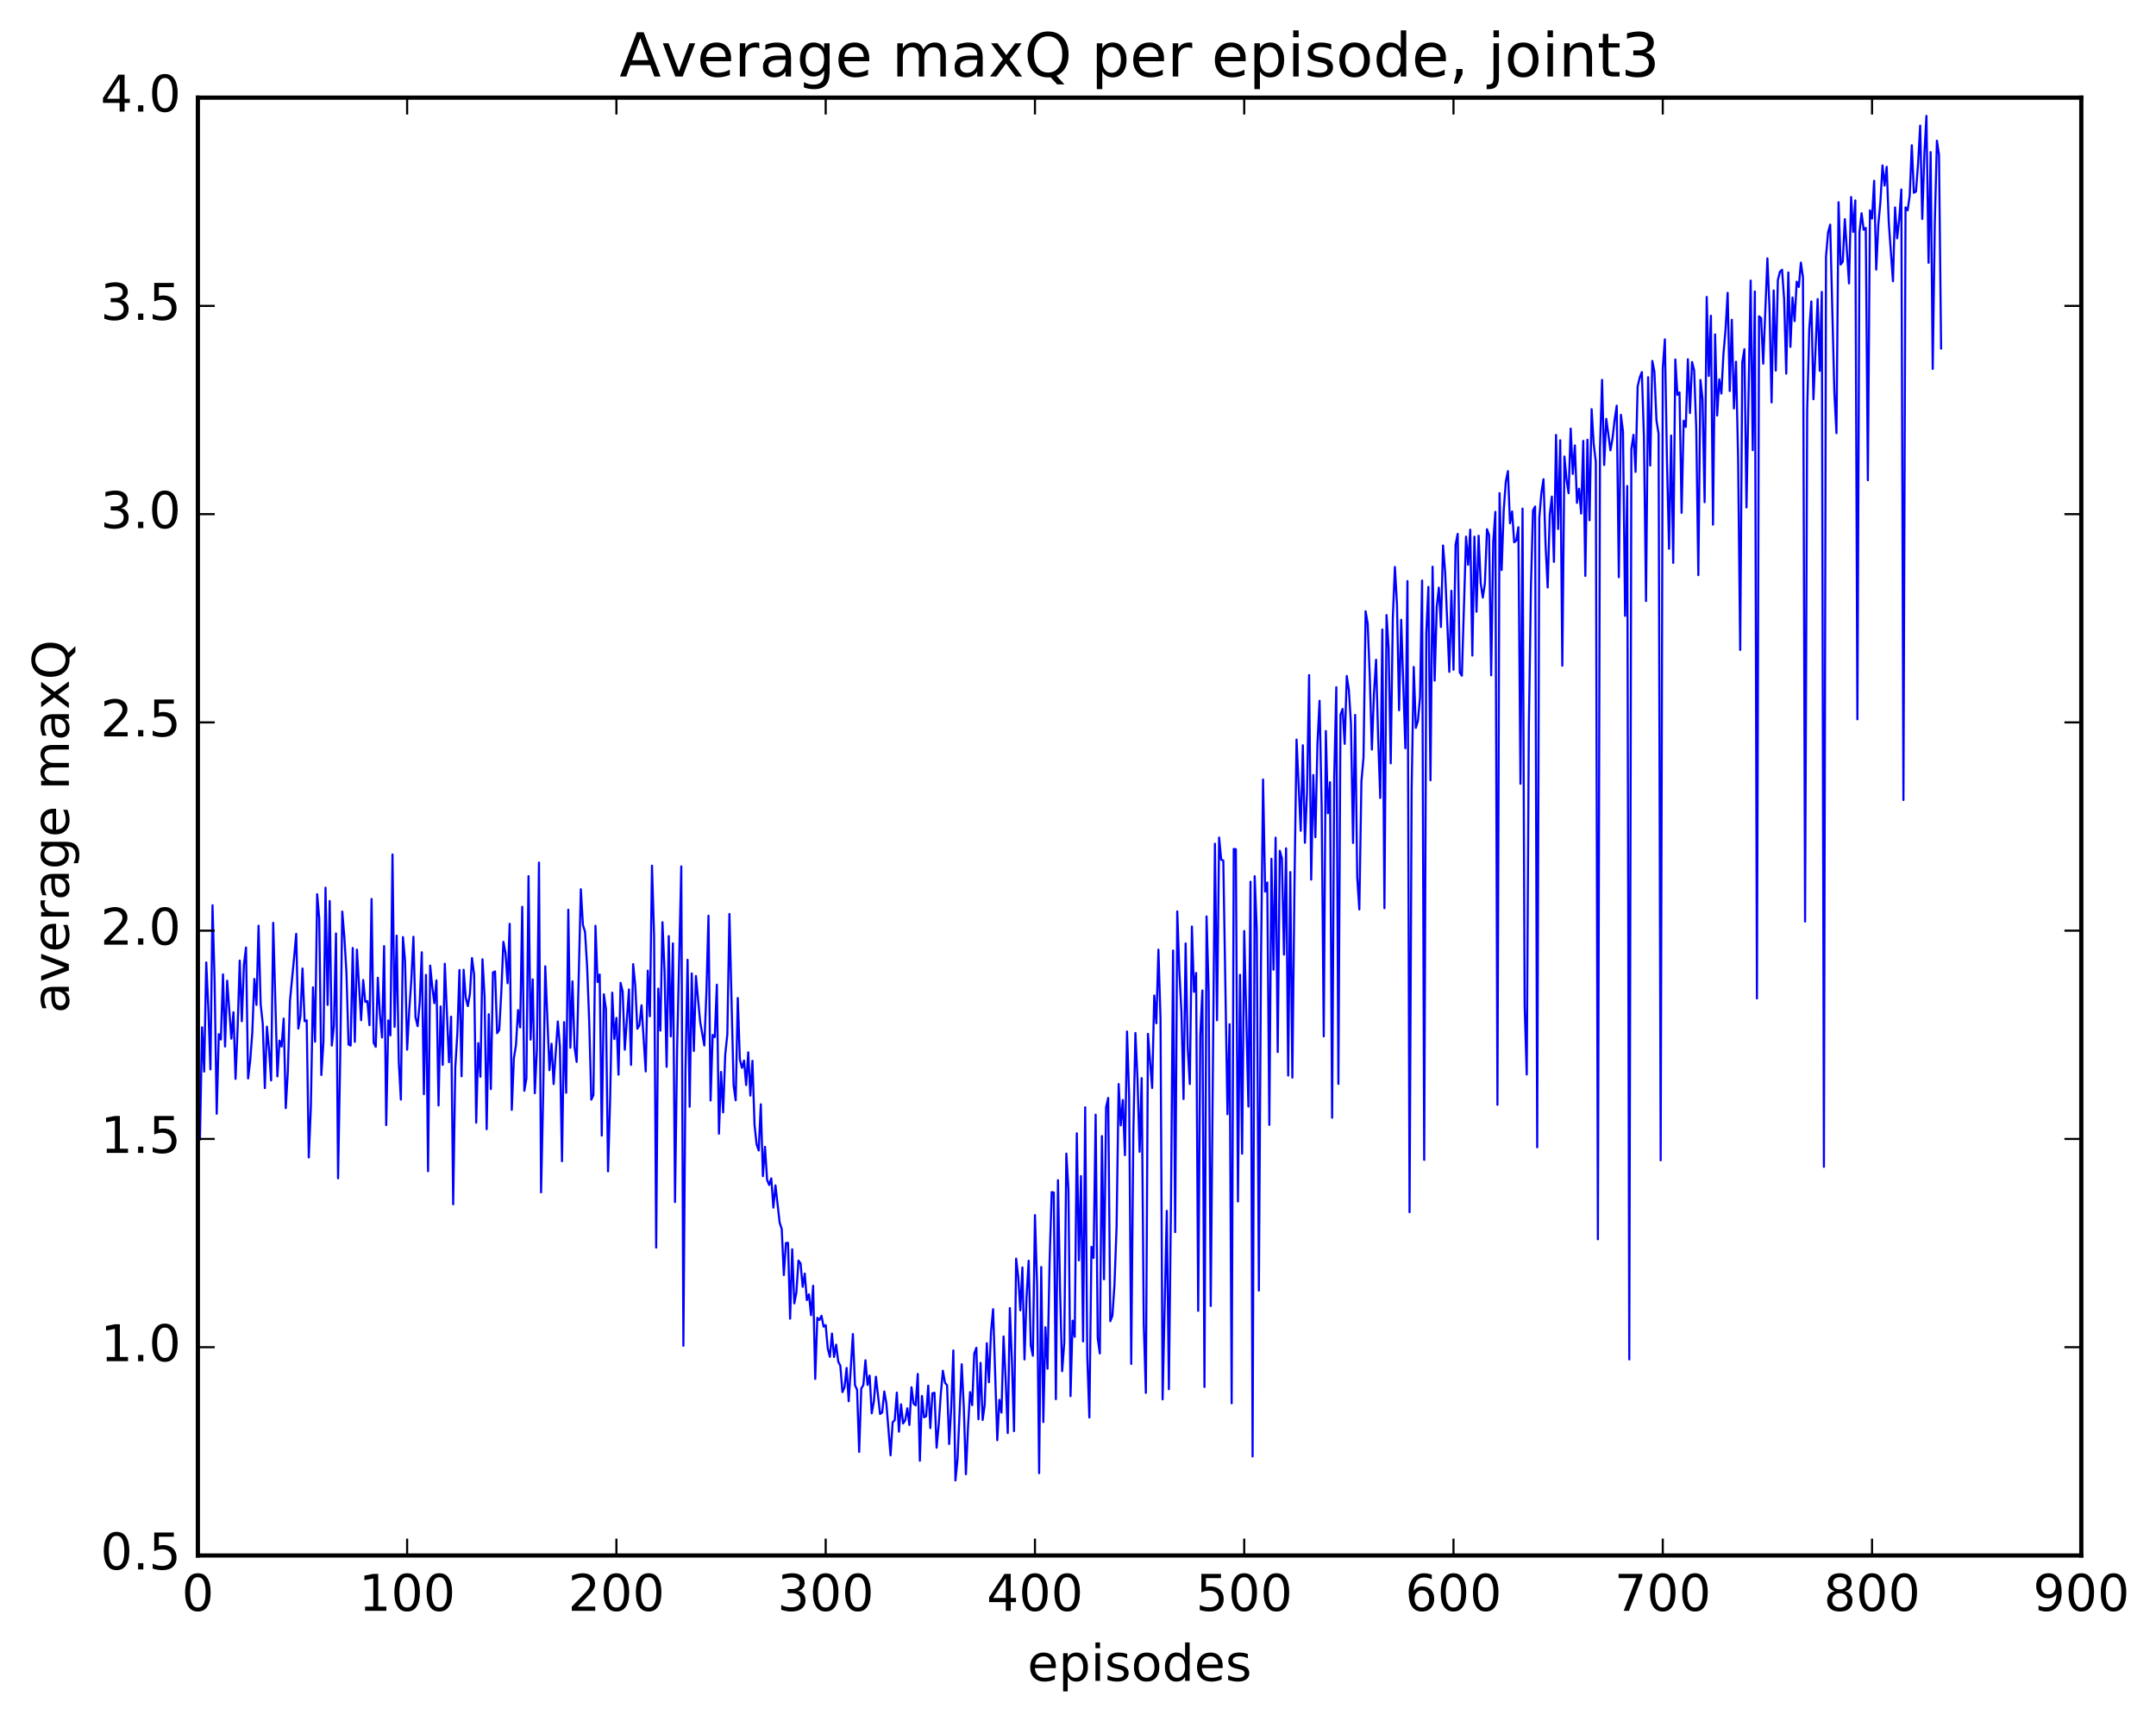<?xml version="1.0" encoding="utf-8" standalone="no"?>
<!DOCTYPE svg PUBLIC "-//W3C//DTD SVG 1.1//EN"
  "http://www.w3.org/Graphics/SVG/1.1/DTD/svg11.dtd">
<!-- Created with matplotlib (http://matplotlib.org/) -->
<svg height="408pt" version="1.1" viewBox="0 0 511 408" width="511pt" xmlns="http://www.w3.org/2000/svg" xmlns:xlink="http://www.w3.org/1999/xlink">
 <defs>
  <style type="text/css">
*{stroke-linecap:butt;stroke-linejoin:round;stroke-miterlimit:100000;}
  </style>
 </defs>
 <g id="figure_1">
  <g id="patch_1">
   <path d="M 0 408.169 
L 511.95 408.169 
L 511.95 0 
L 0 0 
z
" style="fill:#ffffff;"/>
  </g>
  <g id="axes_1">
   <g id="patch_2">
    <path d="M 46.898 368.742 
L 493.298 368.742 
L 493.298 23.142 
L 46.898 23.142 
z
" style="fill:#ffffff;"/>
   </g>
   <g id="line2d_1">
    <path clip-path="url(#p03c28f87e2)" d="M 47.394 270.096 
L 47.889 243.524 
L 48.386 254.021 
L 48.882 228.157 
L 49.377 239.024 
L 49.873 253.508 
L 50.37 214.599 
L 50.865 232.693 
L 51.361 264.024 
L 51.858 245.164 
L 52.353 246.438 
L 52.849 230.986 
L 53.346 248.085 
L 53.842 232.485 
L 54.834 246.225 
L 55.33 239.954 
L 55.825 255.762 
L 56.322 243.723 
L 56.818 227.71 
L 57.313 242.086 
L 57.809 228.729 
L 58.306 224.609 
L 58.801 255.656 
L 59.297 251.54 
L 59.794 244.829 
L 60.289 232.063 
L 60.785 238.23 
L 61.282 219.456 
L 61.778 238.009 
L 62.273 242.655 
L 62.77 257.947 
L 63.266 243.372 
L 63.761 248.788 
L 64.257 256.128 
L 64.754 218.76 
L 65.746 255.172 
L 66.242 246.684 
L 66.737 248.093 
L 67.234 241.469 
L 67.73 262.687 
L 68.225 253.866 
L 68.722 237.296 
L 69.713 226.917 
L 70.21 221.378 
L 70.706 243.844 
L 71.201 241 
L 71.698 229.594 
L 72.194 242.083 
L 72.689 241.884 
L 73.186 274.392 
L 73.681 262.376 
L 74.177 234.054 
L 74.674 246.95 
L 75.169 211.98 
L 75.665 217.759 
L 76.162 254.846 
L 76.657 246.968 
L 77.153 210.438 
L 77.65 238.225 
L 78.145 213.593 
L 78.641 247.863 
L 79.138 243.208 
L 79.633 221.288 
L 80.129 279.337 
L 80.626 251.254 
L 81.121 216.091 
L 81.618 222.162 
L 82.114 230.586 
L 82.609 247.615 
L 83.106 247.864 
L 83.602 224.726 
L 84.097 246.977 
L 84.594 225.12 
L 85.585 241.848 
L 86.082 232.323 
L 86.578 237.511 
L 87.073 237.319 
L 87.57 243.03 
L 88.066 213.109 
L 88.561 247.169 
L 89.058 248.156 
L 89.553 231.78 
L 90.049 240.627 
L 90.546 245.947 
L 91.041 224.289 
L 91.537 266.71 
L 92.034 241.89 
L 92.529 245.457 
L 93.025 202.559 
L 93.522 243.429 
L 94.017 221.796 
L 94.513 251.655 
L 95.01 260.672 
L 95.505 222.141 
L 96.001 227.789 
L 96.498 248.841 
L 96.993 239.551 
L 97.49 232.357 
L 97.986 222.07 
L 98.481 241.106 
L 98.978 243.263 
L 99.474 237.686 
L 99.969 225.736 
L 100.466 259.397 
L 100.962 231.108 
L 101.457 277.64 
L 101.954 228.899 
L 102.45 233.939 
L 102.945 237.818 
L 103.442 232.409 
L 103.938 262.066 
L 104.433 238.59 
L 104.93 252.44 
L 105.425 228.466 
L 106.418 251.798 
L 106.913 241.012 
L 107.409 285.49 
L 107.906 253.104 
L 108.401 244.958 
L 108.897 229.953 
L 109.394 255.148 
L 109.889 229.892 
L 110.385 236.483 
L 110.882 238.505 
L 111.377 235.583 
L 111.874 227.115 
L 112.37 231.027 
L 112.865 266.146 
L 113.362 247.279 
L 113.858 255.261 
L 114.353 227.407 
L 114.85 236.251 
L 115.346 267.688 
L 115.841 240.428 
L 116.338 258.18 
L 116.834 230.539 
L 117.329 230.295 
L 117.826 244.924 
L 118.322 244.182 
L 118.817 235.203 
L 119.314 223.269 
L 119.809 225.94 
L 120.305 233.083 
L 120.802 218.997 
L 121.297 263.112 
L 121.793 250.9 
L 122.29 247.759 
L 122.785 239.445 
L 123.281 243.553 
L 123.778 214.963 
L 124.273 258.58 
L 124.769 255.677 
L 125.266 207.704 
L 125.761 246.447 
L 126.257 232.172 
L 126.754 259.162 
L 127.249 248.806 
L 127.746 204.48 
L 128.242 282.653 
L 128.738 259.685 
L 129.233 229.07 
L 130.226 253.698 
L 130.721 247.428 
L 131.218 256.987 
L 132.209 242.147 
L 132.706 248.022 
L 133.202 275.288 
L 133.697 242.304 
L 134.194 259.061 
L 134.69 215.656 
L 135.185 248.373 
L 135.681 232.643 
L 136.178 248.248 
L 136.673 251.738 
L 137.666 210.807 
L 138.161 219.28 
L 138.657 220.9 
L 139.154 229.088 
L 139.649 242.134 
L 140.145 260.688 
L 140.642 259.601 
L 141.137 219.463 
L 141.633 232.812 
L 142.13 231.005 
L 142.625 269.203 
L 143.121 235.708 
L 143.618 239.176 
L 144.113 277.685 
L 144.609 260.592 
L 145.106 235.326 
L 145.601 246.316 
L 146.097 241.299 
L 146.594 254.763 
L 147.089 233.003 
L 147.585 235.098 
L 148.082 248.842 
L 149.073 234.56 
L 149.57 252.451 
L 150.065 228.566 
L 150.561 233.552 
L 151.058 243.871 
L 151.554 243.029 
L 152.049 238.306 
L 153.042 253.996 
L 153.537 230.103 
L 154.034 240.919 
L 154.53 205.214 
L 155.025 221.817 
L 155.522 295.745 
L 156.018 234.353 
L 156.513 244.318 
L 157.01 218.624 
L 157.506 230.244 
L 158.001 252.91 
L 158.498 221.92 
L 158.994 245.682 
L 159.489 223.645 
L 159.986 284.954 
L 160.482 248.658 
L 161.474 205.387 
L 161.97 319.03 
L 162.465 254.081 
L 162.962 227.53 
L 163.458 262.374 
L 163.953 230.762 
L 164.45 249.147 
L 164.946 231.374 
L 165.938 242.167 
L 166.929 247.853 
L 167.425 235.417 
L 167.922 217.089 
L 168.417 260.877 
L 168.913 245.349 
L 169.41 245.863 
L 169.905 233.43 
L 170.401 268.751 
L 170.898 254.113 
L 171.393 263.699 
L 171.889 249.991 
L 172.386 245.193 
L 172.881 216.667 
L 173.874 257.302 
L 174.369 260.837 
L 174.865 236.581 
L 175.362 251.173 
L 175.857 253.149 
L 176.353 251.42 
L 176.85 257.228 
L 177.345 249.459 
L 177.841 259.727 
L 178.338 251.474 
L 178.833 266.647 
L 179.329 271.29 
L 179.826 272.738 
L 180.321 261.789 
L 180.817 278.814 
L 181.314 271.867 
L 181.81 279.668 
L 182.305 280.91 
L 182.802 279.339 
L 183.298 286.273 
L 183.793 281.006 
L 184.786 289.812 
L 185.281 291.354 
L 185.778 302.271 
L 186.274 294.675 
L 186.769 294.623 
L 187.266 312.603 
L 187.762 296.15 
L 188.257 308.979 
L 188.754 306.375 
L 189.25 298.832 
L 189.745 299.53 
L 190.242 305.065 
L 190.738 301.915 
L 191.233 308.204 
L 191.73 306.836 
L 192.226 311.788 
L 192.721 304.809 
L 193.218 326.881 
L 193.714 312.402 
L 194.209 312.926 
L 194.706 311.925 
L 195.202 314.493 
L 195.697 314.139 
L 196.194 319.682 
L 196.69 321.648 
L 197.185 316.123 
L 197.681 321.681 
L 198.178 318.762 
L 198.673 322.778 
L 199.169 323.749 
L 199.666 330.013 
L 200.161 328.864 
L 200.657 324.278 
L 201.154 332.18 
L 202.145 316.248 
L 202.642 328.362 
L 203.137 329.453 
L 203.633 344.182 
L 204.13 329.159 
L 204.625 328.34 
L 205.121 322.464 
L 205.618 328.304 
L 206.113 326.089 
L 206.609 335.047 
L 207.106 332.295 
L 207.601 326.366 
L 208.594 335.197 
L 209.089 334.834 
L 209.585 329.87 
L 210.082 332.673 
L 211.073 345.006 
L 211.57 337.136 
L 212.065 336.671 
L 212.561 330.126 
L 213.058 339.397 
L 213.554 332.913 
L 214.049 337.446 
L 214.546 336.663 
L 215.042 333.855 
L 215.537 337.803 
L 216.034 328.853 
L 216.53 332.736 
L 217.025 333.161 
L 217.522 325.704 
L 218.018 346.285 
L 218.513 330.916 
L 219.01 335.997 
L 219.506 335.715 
L 220.001 328.483 
L 220.498 338.547 
L 220.994 330.287 
L 221.489 330.173 
L 221.986 343.191 
L 222.482 337.817 
L 222.977 330.464 
L 223.474 324.941 
L 223.97 327.788 
L 224.465 328.373 
L 224.962 342.323 
L 225.458 333.704 
L 225.953 320.135 
L 226.45 350.954 
L 226.946 345.966 
L 227.938 323.401 
L 228.434 333.594 
L 228.929 349.484 
L 229.425 338.403 
L 229.922 330.008 
L 230.417 333.114 
L 230.913 320.858 
L 231.41 319.504 
L 231.905 336.445 
L 232.401 323.081 
L 232.898 336.62 
L 233.393 332.939 
L 233.889 318.417 
L 234.386 327.681 
L 234.881 315.722 
L 235.377 310.351 
L 236.369 341.416 
L 236.865 331.847 
L 237.362 334.87 
L 237.857 316.816 
L 238.353 326.993 
L 238.85 339.721 
L 239.345 310.101 
L 239.841 322.705 
L 240.338 339.268 
L 240.833 298.372 
L 241.329 302.67 
L 241.826 310.625 
L 242.321 300.456 
L 242.817 322.269 
L 243.314 307.307 
L 243.81 298.873 
L 244.305 318.934 
L 244.802 321.405 
L 245.298 288.045 
L 245.793 304.368 
L 246.29 349.232 
L 246.786 300.356 
L 247.281 337.108 
L 247.778 314.637 
L 248.274 324.466 
L 248.769 299.099 
L 249.266 282.596 
L 249.762 282.704 
L 250.257 331.694 
L 250.754 279.786 
L 251.25 305.964 
L 251.745 325.054 
L 252.242 318.277 
L 252.738 273.472 
L 253.233 281.992 
L 253.73 330.971 
L 254.226 313.064 
L 254.721 316.907 
L 255.218 268.653 
L 255.714 298.78 
L 256.209 278.799 
L 256.705 317.998 
L 257.202 262.495 
L 257.697 321.459 
L 258.193 336.027 
L 258.69 295.584 
L 259.185 298.215 
L 259.682 264.248 
L 260.178 317.255 
L 260.673 320.845 
L 261.17 269.316 
L 261.666 303.274 
L 262.161 262.485 
L 262.658 260.276 
L 263.154 313.208 
L 263.649 311.915 
L 264.146 304.59 
L 264.642 290.876 
L 265.137 256.988 
L 265.634 266.787 
L 266.13 260.776 
L 266.625 273.85 
L 267.122 244.528 
L 267.618 259.713 
L 268.113 323.329 
L 268.61 268.927 
L 269.106 244.888 
L 269.601 255.759 
L 270.098 273.04 
L 270.594 255.582 
L 271.089 313.993 
L 271.586 330.202 
L 272.082 245.086 
L 273.074 257.917 
L 273.57 235.989 
L 274.065 242.582 
L 274.562 225.134 
L 275.058 241.506 
L 275.553 331.739 
L 276.546 287.049 
L 277.041 329.331 
L 277.538 285.39 
L 278.034 225.336 
L 278.529 292.089 
L 279.026 216.061 
L 279.522 230.203 
L 280.017 239.959 
L 280.514 260.533 
L 281.01 223.655 
L 281.505 248.422 
L 282.002 256.984 
L 282.498 219.64 
L 282.993 235.133 
L 283.49 230.645 
L 283.986 310.749 
L 284.481 245.347 
L 284.978 234.807 
L 285.474 328.797 
L 285.969 217.248 
L 286.466 235.043 
L 286.962 309.597 
L 287.954 200.016 
L 288.45 241.865 
L 288.945 198.545 
L 289.442 203.802 
L 289.938 203.988 
L 290.93 264.139 
L 291.425 242.802 
L 291.921 332.664 
L 292.418 201.247 
L 292.913 201.323 
L 293.409 284.828 
L 293.906 231.09 
L 294.401 273.5 
L 294.897 220.699 
L 295.889 262.316 
L 296.385 209.027 
L 296.882 345.276 
L 297.377 207.72 
L 297.873 220.358 
L 298.37 305.938 
L 298.865 228.692 
L 299.361 184.787 
L 299.858 211.357 
L 300.353 209.197 
L 300.849 266.67 
L 301.346 203.581 
L 301.841 229.875 
L 302.337 198.58 
L 302.834 249.398 
L 303.329 201.691 
L 303.825 203.467 
L 304.322 226.303 
L 304.817 201.106 
L 305.313 254.974 
L 305.81 206.734 
L 306.305 255.455 
L 306.801 210.306 
L 307.298 175.328 
L 308.289 196.951 
L 308.786 176.671 
L 309.281 199.795 
L 309.777 187.966 
L 310.274 160.035 
L 310.769 208.521 
L 311.265 183.729 
L 311.762 198.471 
L 312.257 176.277 
L 312.753 166.13 
L 313.25 191.227 
L 313.745 245.677 
L 314.241 173.299 
L 314.738 192.793 
L 315.233 185.427 
L 315.729 264.974 
L 316.226 184.254 
L 316.721 162.913 
L 317.217 256.955 
L 317.714 169.428 
L 318.209 168.06 
L 318.705 176.344 
L 319.202 160.253 
L 319.697 163.547 
L 320.193 171.494 
L 320.69 199.828 
L 321.185 169.475 
L 321.682 207.98 
L 322.178 215.594 
L 322.673 185.258 
L 323.17 179.584 
L 323.666 144.912 
L 324.161 147.858 
L 324.658 160.472 
L 325.154 177.692 
L 325.649 164.407 
L 326.146 156.399 
L 326.642 175.098 
L 327.137 189.163 
L 327.634 149.232 
L 328.13 215.294 
L 328.625 145.811 
L 329.122 153.607 
L 329.618 180.96 
L 330.113 146.607 
L 330.61 134.399 
L 331.106 143.356 
L 331.601 168.373 
L 332.098 146.922 
L 333.089 177.37 
L 333.586 137.757 
L 334.082 287.363 
L 334.577 187.079 
L 335.074 158.107 
L 335.57 172.546 
L 336.065 170.925 
L 336.562 165.303 
L 337.058 137.614 
L 337.553 274.956 
L 338.05 150.022 
L 338.546 139.125 
L 339.041 184.976 
L 339.538 134.343 
L 340.034 161.345 
L 340.529 143.859 
L 341.026 139.3 
L 341.522 148.624 
L 342.017 129.32 
L 342.514 135.523 
L 343.505 159.273 
L 344.002 140.045 
L 344.498 158.779 
L 344.993 129.114 
L 345.49 126.563 
L 345.986 159.417 
L 346.481 160.189 
L 347.474 127.215 
L 347.969 133.884 
L 348.466 125.56 
L 348.962 155.404 
L 349.457 127.22 
L 349.954 145.014 
L 350.45 126.995 
L 350.945 138.266 
L 351.442 141.663 
L 351.938 138.308 
L 352.433 125.462 
L 352.93 126.86 
L 353.425 160.088 
L 353.921 128.408 
L 354.418 121.344 
L 354.913 261.894 
L 355.409 116.902 
L 355.906 135.133 
L 356.401 120.973 
L 356.897 114.183 
L 357.394 111.682 
L 357.889 124.051 
L 358.385 121.25 
L 358.882 128.558 
L 359.377 128.134 
L 359.873 124.986 
L 360.37 185.801 
L 360.865 120.568 
L 361.361 238.429 
L 361.858 254.726 
L 362.353 172.378 
L 362.849 139.275 
L 363.346 120.996 
L 363.841 120.07 
L 364.337 271.972 
L 364.834 122.798 
L 365.329 116.836 
L 365.825 113.61 
L 366.322 129.17 
L 366.817 139.274 
L 367.313 122.031 
L 367.81 117.718 
L 368.305 133.202 
L 368.801 103.099 
L 369.298 125.413 
L 369.793 104.361 
L 370.289 157.812 
L 370.786 108.215 
L 371.281 113.612 
L 371.777 116.925 
L 372.274 101.596 
L 372.769 112.351 
L 373.265 105.596 
L 373.762 119.215 
L 374.257 115.845 
L 374.753 121.753 
L 375.25 104.508 
L 375.745 136.522 
L 376.241 104.243 
L 376.738 123.335 
L 377.233 96.996 
L 377.729 105.288 
L 378.226 109.442 
L 378.721 293.784 
L 379.217 106.23 
L 379.714 90.045 
L 380.209 110.233 
L 380.705 99.288 
L 381.697 106.767 
L 382.193 103.895 
L 382.69 99.523 
L 383.185 96.168 
L 383.682 136.832 
L 384.178 98.338 
L 384.673 102.29 
L 385.17 145.992 
L 385.666 115.218 
L 386.161 322.27 
L 386.658 106.476 
L 387.154 103.066 
L 387.649 111.868 
L 388.146 91.596 
L 388.642 89.486 
L 389.137 88.206 
L 389.634 103.496 
L 390.13 142.487 
L 390.625 89.42 
L 391.122 110.364 
L 391.618 85.564 
L 392.113 88.117 
L 392.61 99.701 
L 393.106 102.824 
L 393.601 275.071 
L 394.098 87.318 
L 394.594 80.447 
L 395.089 109.011 
L 395.586 130.098 
L 396.082 103.246 
L 396.577 133.433 
L 397.074 85.222 
L 397.57 93.6 
L 398.065 93.019 
L 398.562 121.568 
L 399.058 99.728 
L 399.553 101.2 
L 400.05 85.167 
L 400.546 97.916 
L 401.041 85.815 
L 401.538 87.836 
L 402.034 101.638 
L 402.529 136.348 
L 403.026 90.068 
L 403.522 94.575 
L 404.017 119.049 
L 404.514 70.389 
L 405.01 89.125 
L 405.505 74.849 
L 406.002 124.373 
L 406.498 79.262 
L 406.993 98.505 
L 407.49 89.938 
L 407.986 93.294 
L 408.481 83.911 
L 408.978 78.131 
L 409.474 69.417 
L 409.969 92.699 
L 410.466 75.808 
L 410.962 96.834 
L 411.457 85.753 
L 411.954 108.759 
L 412.45 154.078 
L 412.945 85.873 
L 413.442 82.77 
L 413.938 120.293 
L 414.93 66.508 
L 415.425 106.724 
L 415.921 69.088 
L 416.418 236.69 
L 416.913 74.982 
L 417.409 75.407 
L 417.906 86.219 
L 418.897 61.242 
L 419.394 73.014 
L 419.889 95.403 
L 420.385 68.849 
L 420.882 87.843 
L 421.377 66.388 
L 421.873 64.434 
L 422.37 63.939 
L 422.865 70.975 
L 423.361 88.575 
L 423.858 64.58 
L 424.353 82.231 
L 424.849 70.518 
L 425.346 76.125 
L 425.841 66.77 
L 426.337 68.027 
L 426.834 62.253 
L 427.329 65.787 
L 427.825 218.451 
L 428.322 97.417 
L 428.817 78 
L 429.313 71.458 
L 429.81 94.642 
L 430.801 70.892 
L 431.298 87.904 
L 431.793 69.19 
L 432.289 276.609 
L 432.786 60.823 
L 433.281 55.087 
L 433.777 53.245 
L 434.769 93.15 
L 435.265 102.681 
L 435.762 47.946 
L 436.257 62.711 
L 436.753 62.043 
L 437.25 51.955 
L 438.241 67.187 
L 438.738 46.701 
L 439.233 54.973 
L 439.729 47.51 
L 440.226 170.521 
L 440.721 55.018 
L 441.217 50.55 
L 441.714 54.475 
L 442.209 54.019 
L 442.705 113.838 
L 443.202 49.858 
L 443.697 51.82 
L 444.193 42.857 
L 444.69 63.924 
L 445.185 53.276 
L 445.682 47.855 
L 446.178 39.214 
L 446.673 43.991 
L 447.17 39.535 
L 447.666 52.805 
L 448.658 66.683 
L 449.154 49.175 
L 449.649 56.496 
L 450.146 51.872 
L 450.642 44.916 
L 451.137 189.646 
L 451.634 49.157 
L 452.13 49.862 
L 452.625 46.38 
L 453.122 34.436 
L 453.618 45.704 
L 454.113 45.391 
L 454.61 38.767 
L 455.106 29.773 
L 455.601 51.918 
L 456.098 36.572 
L 456.594 27.465 
L 457.089 62.293 
L 457.586 36.053 
L 458.082 87.453 
L 458.577 52.748 
L 459.074 33.351 
L 459.57 36.743 
L 460.065 82.594 
L 460.065 82.594 
" style="fill:none;stroke:#0000ff;stroke-linecap:square;stroke-width:0.5;"/>
   </g>
   <g id="patch_3">
    <path d="M 46.898 368.742 
L 493.298 368.742 
" style="fill:none;stroke:#000000;stroke-linecap:square;stroke-linejoin:miter;"/>
   </g>
   <g id="patch_4">
    <path d="M 493.298 368.742 
L 493.298 23.142 
" style="fill:none;stroke:#000000;stroke-linecap:square;stroke-linejoin:miter;"/>
   </g>
   <g id="patch_5">
    <path d="M 46.898 368.742 
L 46.898 23.142 
" style="fill:none;stroke:#000000;stroke-linecap:square;stroke-linejoin:miter;"/>
   </g>
   <g id="patch_6">
    <path d="M 46.898 23.142 
L 493.298 23.142 
" style="fill:none;stroke:#000000;stroke-linecap:square;stroke-linejoin:miter;"/>
   </g>
   <g id="matplotlib.axis_1">
    <g id="xtick_1">
     <g id="line2d_2">
      <defs>
       <path d="M 0 0 
L 0 -4 
" id="m8365378f05" style="stroke:#000000;stroke-width:0.5;"/>
      </defs>
      <g>
       <use style="stroke:#000000;stroke-width:0.5;" x="46.898" xlink:href="#m8365378f05" y="368.742"/>
      </g>
     </g>
     <g id="line2d_3">
      <defs>
       <path d="M 0 0 
L 0 4 
" id="me96c189097" style="stroke:#000000;stroke-width:0.5;"/>
      </defs>
      <g>
       <use style="stroke:#000000;stroke-width:0.5;" x="46.898" xlink:href="#me96c189097" y="23.142"/>
      </g>
     </g>
     <g id="text_1">
      <!-- 0 -->
      <defs>
       <path d="M 31.781 66.406 
Q 24.172 66.406 20.328 58.906 
Q 16.5 51.422 16.5 36.375 
Q 16.5 21.391 20.328 13.891 
Q 24.172 6.391 31.781 6.391 
Q 39.453 6.391 43.281 13.891 
Q 47.125 21.391 47.125 36.375 
Q 47.125 51.422 43.281 58.906 
Q 39.453 66.406 31.781 66.406 
M 31.781 74.219 
Q 44.047 74.219 50.516 64.516 
Q 56.984 54.828 56.984 36.375 
Q 56.984 17.969 50.516 8.266 
Q 44.047 -1.422 31.781 -1.422 
Q 19.531 -1.422 13.062 8.266 
Q 6.594 17.969 6.594 36.375 
Q 6.594 54.828 13.062 64.516 
Q 19.531 74.219 31.781 74.219 
" id="BitstreamVeraSans-Roman-30"/>
      </defs>
      <g transform="translate(43.08 381.86)scale(0.12 -0.12)">
       <use xlink:href="#BitstreamVeraSans-Roman-30"/>
      </g>
     </g>
    </g>
    <g id="xtick_2">
     <g id="line2d_4">
      <g>
       <use style="stroke:#000000;stroke-width:0.5;" x="96.498" xlink:href="#m8365378f05" y="368.742"/>
      </g>
     </g>
     <g id="line2d_5">
      <g>
       <use style="stroke:#000000;stroke-width:0.5;" x="96.498" xlink:href="#me96c189097" y="23.142"/>
      </g>
     </g>
     <g id="text_2">
      <!-- 100 -->
      <defs>
       <path d="M 12.406 8.297 
L 28.516 8.297 
L 28.516 63.922 
L 10.984 60.406 
L 10.984 69.391 
L 28.422 72.906 
L 38.281 72.906 
L 38.281 8.297 
L 54.391 8.297 
L 54.391 0 
L 12.406 0 
z
" id="BitstreamVeraSans-Roman-31"/>
      </defs>
      <g transform="translate(85.045 381.86)scale(0.12 -0.12)">
       <use xlink:href="#BitstreamVeraSans-Roman-31"/>
       <use x="63.623" xlink:href="#BitstreamVeraSans-Roman-30"/>
       <use x="127.246" xlink:href="#BitstreamVeraSans-Roman-30"/>
      </g>
     </g>
    </g>
    <g id="xtick_3">
     <g id="line2d_6">
      <g>
       <use style="stroke:#000000;stroke-width:0.5;" x="146.097" xlink:href="#m8365378f05" y="368.742"/>
      </g>
     </g>
     <g id="line2d_7">
      <g>
       <use style="stroke:#000000;stroke-width:0.5;" x="146.097" xlink:href="#me96c189097" y="23.142"/>
      </g>
     </g>
     <g id="text_3">
      <!-- 200 -->
      <defs>
       <path d="M 19.188 8.297 
L 53.609 8.297 
L 53.609 0 
L 7.328 0 
L 7.328 8.297 
Q 12.938 14.109 22.625 23.891 
Q 32.328 33.688 34.812 36.531 
Q 39.547 41.844 41.422 45.531 
Q 43.312 49.219 43.312 52.781 
Q 43.312 58.594 39.234 62.25 
Q 35.156 65.922 28.609 65.922 
Q 23.969 65.922 18.812 64.312 
Q 13.672 62.703 7.812 59.422 
L 7.812 69.391 
Q 13.766 71.781 18.938 73 
Q 24.125 74.219 28.422 74.219 
Q 39.75 74.219 46.484 68.547 
Q 53.219 62.891 53.219 53.422 
Q 53.219 48.922 51.531 44.891 
Q 49.859 40.875 45.406 35.406 
Q 44.188 33.984 37.641 27.219 
Q 31.109 20.453 19.188 8.297 
" id="BitstreamVeraSans-Roman-32"/>
      </defs>
      <g transform="translate(134.645 381.86)scale(0.12 -0.12)">
       <use xlink:href="#BitstreamVeraSans-Roman-32"/>
       <use x="63.623" xlink:href="#BitstreamVeraSans-Roman-30"/>
       <use x="127.246" xlink:href="#BitstreamVeraSans-Roman-30"/>
      </g>
     </g>
    </g>
    <g id="xtick_4">
     <g id="line2d_8">
      <g>
       <use style="stroke:#000000;stroke-width:0.5;" x="195.697" xlink:href="#m8365378f05" y="368.742"/>
      </g>
     </g>
     <g id="line2d_9">
      <g>
       <use style="stroke:#000000;stroke-width:0.5;" x="195.697" xlink:href="#me96c189097" y="23.142"/>
      </g>
     </g>
     <g id="text_4">
      <!-- 300 -->
      <defs>
       <path d="M 40.578 39.312 
Q 47.656 37.797 51.625 33 
Q 55.609 28.219 55.609 21.188 
Q 55.609 10.406 48.188 4.484 
Q 40.766 -1.422 27.094 -1.422 
Q 22.516 -1.422 17.656 -0.516 
Q 12.797 0.391 7.625 2.203 
L 7.625 11.719 
Q 11.719 9.328 16.594 8.109 
Q 21.484 6.891 26.812 6.891 
Q 36.078 6.891 40.938 10.547 
Q 45.797 14.203 45.797 21.188 
Q 45.797 27.641 41.281 31.266 
Q 36.766 34.906 28.719 34.906 
L 20.219 34.906 
L 20.219 43.016 
L 29.109 43.016 
Q 36.375 43.016 40.234 45.922 
Q 44.094 48.828 44.094 54.297 
Q 44.094 59.906 40.109 62.906 
Q 36.141 65.922 28.719 65.922 
Q 24.656 65.922 20.016 65.031 
Q 15.375 64.156 9.812 62.312 
L 9.812 71.094 
Q 15.438 72.656 20.344 73.438 
Q 25.25 74.219 29.594 74.219 
Q 40.828 74.219 47.359 69.109 
Q 53.906 64.016 53.906 55.328 
Q 53.906 49.266 50.438 45.094 
Q 46.969 40.922 40.578 39.312 
" id="BitstreamVeraSans-Roman-33"/>
      </defs>
      <g transform="translate(184.245 381.86)scale(0.12 -0.12)">
       <use xlink:href="#BitstreamVeraSans-Roman-33"/>
       <use x="63.623" xlink:href="#BitstreamVeraSans-Roman-30"/>
       <use x="127.246" xlink:href="#BitstreamVeraSans-Roman-30"/>
      </g>
     </g>
    </g>
    <g id="xtick_5">
     <g id="line2d_10">
      <g>
       <use style="stroke:#000000;stroke-width:0.5;" x="245.298" xlink:href="#m8365378f05" y="368.742"/>
      </g>
     </g>
     <g id="line2d_11">
      <g>
       <use style="stroke:#000000;stroke-width:0.5;" x="245.298" xlink:href="#me96c189097" y="23.142"/>
      </g>
     </g>
     <g id="text_5">
      <!-- 400 -->
      <defs>
       <path d="M 37.797 64.312 
L 12.891 25.391 
L 37.797 25.391 
z
M 35.203 72.906 
L 47.609 72.906 
L 47.609 25.391 
L 58.016 25.391 
L 58.016 17.188 
L 47.609 17.188 
L 47.609 0 
L 37.797 0 
L 37.797 17.188 
L 4.891 17.188 
L 4.891 26.703 
z
" id="BitstreamVeraSans-Roman-34"/>
      </defs>
      <g transform="translate(233.845 381.86)scale(0.12 -0.12)">
       <use xlink:href="#BitstreamVeraSans-Roman-34"/>
       <use x="63.623" xlink:href="#BitstreamVeraSans-Roman-30"/>
       <use x="127.246" xlink:href="#BitstreamVeraSans-Roman-30"/>
      </g>
     </g>
    </g>
    <g id="xtick_6">
     <g id="line2d_12">
      <g>
       <use style="stroke:#000000;stroke-width:0.5;" x="294.897" xlink:href="#m8365378f05" y="368.742"/>
      </g>
     </g>
     <g id="line2d_13">
      <g>
       <use style="stroke:#000000;stroke-width:0.5;" x="294.897" xlink:href="#me96c189097" y="23.142"/>
      </g>
     </g>
     <g id="text_6">
      <!-- 500 -->
      <defs>
       <path d="M 10.797 72.906 
L 49.516 72.906 
L 49.516 64.594 
L 19.828 64.594 
L 19.828 46.734 
Q 21.969 47.469 24.109 47.828 
Q 26.266 48.188 28.422 48.188 
Q 40.625 48.188 47.75 41.5 
Q 54.891 34.812 54.891 23.391 
Q 54.891 11.625 47.562 5.094 
Q 40.234 -1.422 26.906 -1.422 
Q 22.312 -1.422 17.547 -0.641 
Q 12.797 0.141 7.719 1.703 
L 7.719 11.625 
Q 12.109 9.234 16.797 8.062 
Q 21.484 6.891 26.703 6.891 
Q 35.156 6.891 40.078 11.328 
Q 45.016 15.766 45.016 23.391 
Q 45.016 31 40.078 35.438 
Q 35.156 39.891 26.703 39.891 
Q 22.75 39.891 18.812 39.016 
Q 14.891 38.141 10.797 36.281 
z
" id="BitstreamVeraSans-Roman-35"/>
      </defs>
      <g transform="translate(283.445 381.86)scale(0.12 -0.12)">
       <use xlink:href="#BitstreamVeraSans-Roman-35"/>
       <use x="63.623" xlink:href="#BitstreamVeraSans-Roman-30"/>
       <use x="127.246" xlink:href="#BitstreamVeraSans-Roman-30"/>
      </g>
     </g>
    </g>
    <g id="xtick_7">
     <g id="line2d_14">
      <g>
       <use style="stroke:#000000;stroke-width:0.5;" x="344.498" xlink:href="#m8365378f05" y="368.742"/>
      </g>
     </g>
     <g id="line2d_15">
      <g>
       <use style="stroke:#000000;stroke-width:0.5;" x="344.498" xlink:href="#me96c189097" y="23.142"/>
      </g>
     </g>
     <g id="text_7">
      <!-- 600 -->
      <defs>
       <path d="M 33.016 40.375 
Q 26.375 40.375 22.484 35.828 
Q 18.609 31.297 18.609 23.391 
Q 18.609 15.531 22.484 10.953 
Q 26.375 6.391 33.016 6.391 
Q 39.656 6.391 43.531 10.953 
Q 47.406 15.531 47.406 23.391 
Q 47.406 31.297 43.531 35.828 
Q 39.656 40.375 33.016 40.375 
M 52.594 71.297 
L 52.594 62.312 
Q 48.875 64.062 45.094 64.984 
Q 41.312 65.922 37.594 65.922 
Q 27.828 65.922 22.672 59.328 
Q 17.531 52.734 16.797 39.406 
Q 19.672 43.656 24.016 45.922 
Q 28.375 48.188 33.594 48.188 
Q 44.578 48.188 50.953 41.516 
Q 57.328 34.859 57.328 23.391 
Q 57.328 12.156 50.688 5.359 
Q 44.047 -1.422 33.016 -1.422 
Q 20.359 -1.422 13.672 8.266 
Q 6.984 17.969 6.984 36.375 
Q 6.984 53.656 15.188 63.938 
Q 23.391 74.219 37.203 74.219 
Q 40.922 74.219 44.703 73.484 
Q 48.484 72.75 52.594 71.297 
" id="BitstreamVeraSans-Roman-36"/>
      </defs>
      <g transform="translate(333.045 381.86)scale(0.12 -0.12)">
       <use xlink:href="#BitstreamVeraSans-Roman-36"/>
       <use x="63.623" xlink:href="#BitstreamVeraSans-Roman-30"/>
       <use x="127.246" xlink:href="#BitstreamVeraSans-Roman-30"/>
      </g>
     </g>
    </g>
    <g id="xtick_8">
     <g id="line2d_16">
      <g>
       <use style="stroke:#000000;stroke-width:0.5;" x="394.098" xlink:href="#m8365378f05" y="368.742"/>
      </g>
     </g>
     <g id="line2d_17">
      <g>
       <use style="stroke:#000000;stroke-width:0.5;" x="394.098" xlink:href="#me96c189097" y="23.142"/>
      </g>
     </g>
     <g id="text_8">
      <!-- 700 -->
      <defs>
       <path d="M 8.203 72.906 
L 55.078 72.906 
L 55.078 68.703 
L 28.609 0 
L 18.312 0 
L 43.219 64.594 
L 8.203 64.594 
z
" id="BitstreamVeraSans-Roman-37"/>
      </defs>
      <g transform="translate(382.645 381.86)scale(0.12 -0.12)">
       <use xlink:href="#BitstreamVeraSans-Roman-37"/>
       <use x="63.623" xlink:href="#BitstreamVeraSans-Roman-30"/>
       <use x="127.246" xlink:href="#BitstreamVeraSans-Roman-30"/>
      </g>
     </g>
    </g>
    <g id="xtick_9">
     <g id="line2d_18">
      <g>
       <use style="stroke:#000000;stroke-width:0.5;" x="443.697" xlink:href="#m8365378f05" y="368.742"/>
      </g>
     </g>
     <g id="line2d_19">
      <g>
       <use style="stroke:#000000;stroke-width:0.5;" x="443.697" xlink:href="#me96c189097" y="23.142"/>
      </g>
     </g>
     <g id="text_9">
      <!-- 800 -->
      <defs>
       <path d="M 31.781 34.625 
Q 24.75 34.625 20.719 30.859 
Q 16.703 27.094 16.703 20.516 
Q 16.703 13.922 20.719 10.156 
Q 24.75 6.391 31.781 6.391 
Q 38.812 6.391 42.859 10.172 
Q 46.922 13.969 46.922 20.516 
Q 46.922 27.094 42.891 30.859 
Q 38.875 34.625 31.781 34.625 
M 21.922 38.812 
Q 15.578 40.375 12.031 44.719 
Q 8.5 49.078 8.5 55.328 
Q 8.5 64.062 14.719 69.141 
Q 20.953 74.219 31.781 74.219 
Q 42.672 74.219 48.875 69.141 
Q 55.078 64.062 55.078 55.328 
Q 55.078 49.078 51.531 44.719 
Q 48 40.375 41.703 38.812 
Q 48.828 37.156 52.797 32.312 
Q 56.781 27.484 56.781 20.516 
Q 56.781 9.906 50.312 4.234 
Q 43.844 -1.422 31.781 -1.422 
Q 19.734 -1.422 13.25 4.234 
Q 6.781 9.906 6.781 20.516 
Q 6.781 27.484 10.781 32.312 
Q 14.797 37.156 21.922 38.812 
M 18.312 54.391 
Q 18.312 48.734 21.844 45.562 
Q 25.391 42.391 31.781 42.391 
Q 38.141 42.391 41.719 45.562 
Q 45.312 48.734 45.312 54.391 
Q 45.312 60.062 41.719 63.234 
Q 38.141 66.406 31.781 66.406 
Q 25.391 66.406 21.844 63.234 
Q 18.312 60.062 18.312 54.391 
" id="BitstreamVeraSans-Roman-38"/>
      </defs>
      <g transform="translate(432.245 381.86)scale(0.12 -0.12)">
       <use xlink:href="#BitstreamVeraSans-Roman-38"/>
       <use x="63.623" xlink:href="#BitstreamVeraSans-Roman-30"/>
       <use x="127.246" xlink:href="#BitstreamVeraSans-Roman-30"/>
      </g>
     </g>
    </g>
    <g id="xtick_10">
     <g id="line2d_20">
      <g>
       <use style="stroke:#000000;stroke-width:0.5;" x="493.298" xlink:href="#m8365378f05" y="368.742"/>
      </g>
     </g>
     <g id="line2d_21">
      <g>
       <use style="stroke:#000000;stroke-width:0.5;" x="493.298" xlink:href="#me96c189097" y="23.142"/>
      </g>
     </g>
     <g id="text_10">
      <!-- 900 -->
      <defs>
       <path d="M 10.984 1.516 
L 10.984 10.5 
Q 14.703 8.734 18.5 7.812 
Q 22.312 6.891 25.984 6.891 
Q 35.75 6.891 40.891 13.453 
Q 46.047 20.016 46.781 33.406 
Q 43.953 29.203 39.594 26.953 
Q 35.25 24.703 29.984 24.703 
Q 19.047 24.703 12.672 31.312 
Q 6.297 37.938 6.297 49.422 
Q 6.297 60.641 12.938 67.422 
Q 19.578 74.219 30.609 74.219 
Q 43.266 74.219 49.922 64.516 
Q 56.594 54.828 56.594 36.375 
Q 56.594 19.141 48.406 8.859 
Q 40.234 -1.422 26.422 -1.422 
Q 22.703 -1.422 18.891 -0.688 
Q 15.094 0.047 10.984 1.516 
M 30.609 32.422 
Q 37.25 32.422 41.125 36.953 
Q 45.016 41.5 45.016 49.422 
Q 45.016 57.281 41.125 61.844 
Q 37.25 66.406 30.609 66.406 
Q 23.969 66.406 20.094 61.844 
Q 16.219 57.281 16.219 49.422 
Q 16.219 41.5 20.094 36.953 
Q 23.969 32.422 30.609 32.422 
" id="BitstreamVeraSans-Roman-39"/>
      </defs>
      <g transform="translate(481.845 381.86)scale(0.12 -0.12)">
       <use xlink:href="#BitstreamVeraSans-Roman-39"/>
       <use x="63.623" xlink:href="#BitstreamVeraSans-Roman-30"/>
       <use x="127.246" xlink:href="#BitstreamVeraSans-Roman-30"/>
      </g>
     </g>
    </g>
    <g id="text_11">
     <!-- episodes -->
     <defs>
      <path d="M 45.406 46.391 
L 45.406 75.984 
L 54.391 75.984 
L 54.391 0 
L 45.406 0 
L 45.406 8.203 
Q 42.578 3.328 38.25 0.953 
Q 33.938 -1.422 27.875 -1.422 
Q 17.969 -1.422 11.734 6.484 
Q 5.516 14.406 5.516 27.297 
Q 5.516 40.188 11.734 48.094 
Q 17.969 56 27.875 56 
Q 33.938 56 38.25 53.625 
Q 42.578 51.266 45.406 46.391 
M 14.797 27.297 
Q 14.797 17.391 18.875 11.75 
Q 22.953 6.109 30.078 6.109 
Q 37.203 6.109 41.297 11.75 
Q 45.406 17.391 45.406 27.297 
Q 45.406 37.203 41.297 42.844 
Q 37.203 48.484 30.078 48.484 
Q 22.953 48.484 18.875 42.844 
Q 14.797 37.203 14.797 27.297 
" id="BitstreamVeraSans-Roman-64"/>
      <path d="M 56.203 29.594 
L 56.203 25.203 
L 14.891 25.203 
Q 15.484 15.922 20.484 11.062 
Q 25.484 6.203 34.422 6.203 
Q 39.594 6.203 44.453 7.469 
Q 49.312 8.734 54.109 11.281 
L 54.109 2.781 
Q 49.266 0.734 44.188 -0.344 
Q 39.109 -1.422 33.891 -1.422 
Q 20.797 -1.422 13.156 6.188 
Q 5.516 13.812 5.516 26.812 
Q 5.516 40.234 12.766 48.109 
Q 20.016 56 32.328 56 
Q 43.359 56 49.781 48.891 
Q 56.203 41.797 56.203 29.594 
M 47.219 32.234 
Q 47.125 39.594 43.094 43.984 
Q 39.062 48.391 32.422 48.391 
Q 24.906 48.391 20.391 44.141 
Q 15.875 39.891 15.188 32.172 
z
" id="BitstreamVeraSans-Roman-65"/>
      <path d="M 18.109 8.203 
L 18.109 -20.797 
L 9.078 -20.797 
L 9.078 54.688 
L 18.109 54.688 
L 18.109 46.391 
Q 20.953 51.266 25.266 53.625 
Q 29.594 56 35.594 56 
Q 45.562 56 51.781 48.094 
Q 58.016 40.188 58.016 27.297 
Q 58.016 14.406 51.781 6.484 
Q 45.562 -1.422 35.594 -1.422 
Q 29.594 -1.422 25.266 0.953 
Q 20.953 3.328 18.109 8.203 
M 48.688 27.297 
Q 48.688 37.203 44.609 42.844 
Q 40.531 48.484 33.406 48.484 
Q 26.266 48.484 22.188 42.844 
Q 18.109 37.203 18.109 27.297 
Q 18.109 17.391 22.188 11.75 
Q 26.266 6.109 33.406 6.109 
Q 40.531 6.109 44.609 11.75 
Q 48.688 17.391 48.688 27.297 
" id="BitstreamVeraSans-Roman-70"/>
      <path d="M 30.609 48.391 
Q 23.391 48.391 19.188 42.75 
Q 14.984 37.109 14.984 27.297 
Q 14.984 17.484 19.156 11.844 
Q 23.344 6.203 30.609 6.203 
Q 37.797 6.203 41.984 11.859 
Q 46.188 17.531 46.188 27.297 
Q 46.188 37.016 41.984 42.703 
Q 37.797 48.391 30.609 48.391 
M 30.609 56 
Q 42.328 56 49.016 48.375 
Q 55.719 40.766 55.719 27.297 
Q 55.719 13.875 49.016 6.219 
Q 42.328 -1.422 30.609 -1.422 
Q 18.844 -1.422 12.172 6.219 
Q 5.516 13.875 5.516 27.297 
Q 5.516 40.766 12.172 48.375 
Q 18.844 56 30.609 56 
" id="BitstreamVeraSans-Roman-6f"/>
      <path d="M 44.281 53.078 
L 44.281 44.578 
Q 40.484 46.531 36.375 47.5 
Q 32.281 48.484 27.875 48.484 
Q 21.188 48.484 17.844 46.438 
Q 14.5 44.391 14.5 40.281 
Q 14.5 37.156 16.891 35.375 
Q 19.281 33.594 26.516 31.984 
L 29.594 31.297 
Q 39.156 29.25 43.188 25.516 
Q 47.219 21.781 47.219 15.094 
Q 47.219 7.469 41.188 3.016 
Q 35.156 -1.422 24.609 -1.422 
Q 20.219 -1.422 15.453 -0.562 
Q 10.688 0.297 5.422 2 
L 5.422 11.281 
Q 10.406 8.688 15.234 7.391 
Q 20.062 6.109 24.812 6.109 
Q 31.156 6.109 34.562 8.281 
Q 37.984 10.453 37.984 14.406 
Q 37.984 18.062 35.516 20.016 
Q 33.062 21.969 24.703 23.781 
L 21.578 24.516 
Q 13.234 26.266 9.516 29.906 
Q 5.812 33.547 5.812 39.891 
Q 5.812 47.609 11.281 51.797 
Q 16.75 56 26.812 56 
Q 31.781 56 36.172 55.266 
Q 40.578 54.547 44.281 53.078 
" id="BitstreamVeraSans-Roman-73"/>
      <path d="M 9.422 54.688 
L 18.406 54.688 
L 18.406 0 
L 9.422 0 
z
M 9.422 75.984 
L 18.406 75.984 
L 18.406 64.594 
L 9.422 64.594 
z
" id="BitstreamVeraSans-Roman-69"/>
     </defs>
     <g transform="translate(243.506 398.474)scale(0.12 -0.12)">
      <use xlink:href="#BitstreamVeraSans-Roman-65"/>
      <use x="61.523" xlink:href="#BitstreamVeraSans-Roman-70"/>
      <use x="125.0" xlink:href="#BitstreamVeraSans-Roman-69"/>
      <use x="152.783" xlink:href="#BitstreamVeraSans-Roman-73"/>
      <use x="204.883" xlink:href="#BitstreamVeraSans-Roman-6f"/>
      <use x="266.064" xlink:href="#BitstreamVeraSans-Roman-64"/>
      <use x="329.541" xlink:href="#BitstreamVeraSans-Roman-65"/>
      <use x="391.064" xlink:href="#BitstreamVeraSans-Roman-73"/>
     </g>
    </g>
   </g>
   <g id="matplotlib.axis_2">
    <g id="ytick_1">
     <g id="line2d_22">
      <defs>
       <path d="M 0 0 
L 4 0 
" id="m973122a25f" style="stroke:#000000;stroke-width:0.5;"/>
      </defs>
      <g>
       <use style="stroke:#000000;stroke-width:0.5;" x="46.898" xlink:href="#m973122a25f" y="368.742"/>
      </g>
     </g>
     <g id="line2d_23">
      <defs>
       <path d="M 0 0 
L -4 0 
" id="mec69c7e9ce" style="stroke:#000000;stroke-width:0.5;"/>
      </defs>
      <g>
       <use style="stroke:#000000;stroke-width:0.5;" x="493.298" xlink:href="#mec69c7e9ce" y="368.742"/>
      </g>
     </g>
     <g id="text_12">
      <!-- 0.5 -->
      <defs>
       <path d="M 10.688 12.406 
L 21 12.406 
L 21 0 
L 10.688 0 
z
" id="BitstreamVeraSans-Roman-2e"/>
      </defs>
      <g transform="translate(23.814 372.053)scale(0.12 -0.12)">
       <use xlink:href="#BitstreamVeraSans-Roman-30"/>
       <use x="63.623" xlink:href="#BitstreamVeraSans-Roman-2e"/>
       <use x="95.41" xlink:href="#BitstreamVeraSans-Roman-35"/>
      </g>
     </g>
    </g>
    <g id="ytick_2">
     <g id="line2d_24">
      <g>
       <use style="stroke:#000000;stroke-width:0.5;" x="46.898" xlink:href="#m973122a25f" y="319.37"/>
      </g>
     </g>
     <g id="line2d_25">
      <g>
       <use style="stroke:#000000;stroke-width:0.5;" x="493.298" xlink:href="#mec69c7e9ce" y="319.37"/>
      </g>
     </g>
     <g id="text_13">
      <!-- 1.0 -->
      <g transform="translate(23.814 322.682)scale(0.12 -0.12)">
       <use xlink:href="#BitstreamVeraSans-Roman-31"/>
       <use x="63.623" xlink:href="#BitstreamVeraSans-Roman-2e"/>
       <use x="95.41" xlink:href="#BitstreamVeraSans-Roman-30"/>
      </g>
     </g>
    </g>
    <g id="ytick_3">
     <g id="line2d_26">
      <g>
       <use style="stroke:#000000;stroke-width:0.5;" x="46.898" xlink:href="#m973122a25f" y="269.999"/>
      </g>
     </g>
     <g id="line2d_27">
      <g>
       <use style="stroke:#000000;stroke-width:0.5;" x="493.298" xlink:href="#mec69c7e9ce" y="269.999"/>
      </g>
     </g>
     <g id="text_14">
      <!-- 1.5 -->
      <g transform="translate(23.814 273.31)scale(0.12 -0.12)">
       <use xlink:href="#BitstreamVeraSans-Roman-31"/>
       <use x="63.623" xlink:href="#BitstreamVeraSans-Roman-2e"/>
       <use x="95.41" xlink:href="#BitstreamVeraSans-Roman-35"/>
      </g>
     </g>
    </g>
    <g id="ytick_4">
     <g id="line2d_28">
      <g>
       <use style="stroke:#000000;stroke-width:0.5;" x="46.898" xlink:href="#m973122a25f" y="220.627"/>
      </g>
     </g>
     <g id="line2d_29">
      <g>
       <use style="stroke:#000000;stroke-width:0.5;" x="493.298" xlink:href="#mec69c7e9ce" y="220.627"/>
      </g>
     </g>
     <g id="text_15">
      <!-- 2.0 -->
      <g transform="translate(23.814 223.939)scale(0.12 -0.12)">
       <use xlink:href="#BitstreamVeraSans-Roman-32"/>
       <use x="63.623" xlink:href="#BitstreamVeraSans-Roman-2e"/>
       <use x="95.41" xlink:href="#BitstreamVeraSans-Roman-30"/>
      </g>
     </g>
    </g>
    <g id="ytick_5">
     <g id="line2d_30">
      <g>
       <use style="stroke:#000000;stroke-width:0.5;" x="46.898" xlink:href="#m973122a25f" y="171.256"/>
      </g>
     </g>
     <g id="line2d_31">
      <g>
       <use style="stroke:#000000;stroke-width:0.5;" x="493.298" xlink:href="#mec69c7e9ce" y="171.256"/>
      </g>
     </g>
     <g id="text_16">
      <!-- 2.5 -->
      <g transform="translate(23.814 174.567)scale(0.12 -0.12)">
       <use xlink:href="#BitstreamVeraSans-Roman-32"/>
       <use x="63.623" xlink:href="#BitstreamVeraSans-Roman-2e"/>
       <use x="95.41" xlink:href="#BitstreamVeraSans-Roman-35"/>
      </g>
     </g>
    </g>
    <g id="ytick_6">
     <g id="line2d_32">
      <g>
       <use style="stroke:#000000;stroke-width:0.5;" x="46.898" xlink:href="#m973122a25f" y="121.885"/>
      </g>
     </g>
     <g id="line2d_33">
      <g>
       <use style="stroke:#000000;stroke-width:0.5;" x="493.298" xlink:href="#mec69c7e9ce" y="121.885"/>
      </g>
     </g>
     <g id="text_17">
      <!-- 3.0 -->
      <g transform="translate(23.814 125.196)scale(0.12 -0.12)">
       <use xlink:href="#BitstreamVeraSans-Roman-33"/>
       <use x="63.623" xlink:href="#BitstreamVeraSans-Roman-2e"/>
       <use x="95.41" xlink:href="#BitstreamVeraSans-Roman-30"/>
      </g>
     </g>
    </g>
    <g id="ytick_7">
     <g id="line2d_34">
      <g>
       <use style="stroke:#000000;stroke-width:0.5;" x="46.898" xlink:href="#m973122a25f" y="72.513"/>
      </g>
     </g>
     <g id="line2d_35">
      <g>
       <use style="stroke:#000000;stroke-width:0.5;" x="493.298" xlink:href="#mec69c7e9ce" y="72.513"/>
      </g>
     </g>
     <g id="text_18">
      <!-- 3.5 -->
      <g transform="translate(23.814 75.824)scale(0.12 -0.12)">
       <use xlink:href="#BitstreamVeraSans-Roman-33"/>
       <use x="63.623" xlink:href="#BitstreamVeraSans-Roman-2e"/>
       <use x="95.41" xlink:href="#BitstreamVeraSans-Roman-35"/>
      </g>
     </g>
    </g>
    <g id="ytick_8">
     <g id="line2d_36">
      <g>
       <use style="stroke:#000000;stroke-width:0.5;" x="46.898" xlink:href="#m973122a25f" y="23.142"/>
      </g>
     </g>
     <g id="line2d_37">
      <g>
       <use style="stroke:#000000;stroke-width:0.5;" x="493.298" xlink:href="#mec69c7e9ce" y="23.142"/>
      </g>
     </g>
     <g id="text_19">
      <!-- 4.0 -->
      <g transform="translate(23.814 26.453)scale(0.12 -0.12)">
       <use xlink:href="#BitstreamVeraSans-Roman-34"/>
       <use x="63.623" xlink:href="#BitstreamVeraSans-Roman-2e"/>
       <use x="95.41" xlink:href="#BitstreamVeraSans-Roman-30"/>
      </g>
     </g>
    </g>
    <g id="text_20">
     <!-- average maxQ -->
     <defs>
      <path d="M 39.406 66.219 
Q 28.656 66.219 22.328 58.203 
Q 16.016 50.203 16.016 36.375 
Q 16.016 22.609 22.328 14.594 
Q 28.656 6.594 39.406 6.594 
Q 50.141 6.594 56.422 14.594 
Q 62.703 22.609 62.703 36.375 
Q 62.703 50.203 56.422 58.203 
Q 50.141 66.219 39.406 66.219 
M 53.219 1.312 
L 66.219 -12.891 
L 54.297 -12.891 
L 43.5 -1.219 
Q 41.891 -1.312 41.031 -1.359 
Q 40.188 -1.422 39.406 -1.422 
Q 24.031 -1.422 14.812 8.859 
Q 5.609 19.141 5.609 36.375 
Q 5.609 53.656 14.812 63.938 
Q 24.031 74.219 39.406 74.219 
Q 54.734 74.219 63.906 63.938 
Q 73.094 53.656 73.094 36.375 
Q 73.094 23.688 67.984 14.641 
Q 62.891 5.609 53.219 1.312 
" id="BitstreamVeraSans-Roman-51"/>
      <path id="BitstreamVeraSans-Roman-20"/>
      <path d="M 54.891 54.688 
L 35.109 28.078 
L 55.906 0 
L 45.312 0 
L 29.391 21.484 
L 13.484 0 
L 2.875 0 
L 24.125 28.609 
L 4.688 54.688 
L 15.281 54.688 
L 29.781 35.203 
L 44.281 54.688 
z
" id="BitstreamVeraSans-Roman-78"/>
      <path d="M 2.984 54.688 
L 12.5 54.688 
L 29.594 8.797 
L 46.688 54.688 
L 56.203 54.688 
L 35.688 0 
L 23.484 0 
z
" id="BitstreamVeraSans-Roman-76"/>
      <path d="M 34.281 27.484 
Q 23.391 27.484 19.188 25 
Q 14.984 22.516 14.984 16.5 
Q 14.984 11.719 18.141 8.906 
Q 21.297 6.109 26.703 6.109 
Q 34.188 6.109 38.703 11.406 
Q 43.219 16.703 43.219 25.484 
L 43.219 27.484 
z
M 52.203 31.203 
L 52.203 0 
L 43.219 0 
L 43.219 8.297 
Q 40.141 3.328 35.547 0.953 
Q 30.953 -1.422 24.312 -1.422 
Q 15.922 -1.422 10.953 3.297 
Q 6 8.016 6 15.922 
Q 6 25.141 12.172 29.828 
Q 18.359 34.516 30.609 34.516 
L 43.219 34.516 
L 43.219 35.406 
Q 43.219 41.609 39.141 45 
Q 35.062 48.391 27.688 48.391 
Q 23 48.391 18.547 47.266 
Q 14.109 46.141 10.016 43.891 
L 10.016 52.203 
Q 14.938 54.109 19.578 55.047 
Q 24.219 56 28.609 56 
Q 40.484 56 46.344 49.844 
Q 52.203 43.703 52.203 31.203 
" id="BitstreamVeraSans-Roman-61"/>
      <path d="M 45.406 27.984 
Q 45.406 37.75 41.375 43.109 
Q 37.359 48.484 30.078 48.484 
Q 22.859 48.484 18.828 43.109 
Q 14.797 37.75 14.797 27.984 
Q 14.797 18.266 18.828 12.891 
Q 22.859 7.516 30.078 7.516 
Q 37.359 7.516 41.375 12.891 
Q 45.406 18.266 45.406 27.984 
M 54.391 6.781 
Q 54.391 -7.172 48.188 -13.984 
Q 42 -20.797 29.203 -20.797 
Q 24.469 -20.797 20.266 -20.094 
Q 16.062 -19.391 12.109 -17.922 
L 12.109 -9.188 
Q 16.062 -11.328 19.922 -12.344 
Q 23.781 -13.375 27.781 -13.375 
Q 36.625 -13.375 41.016 -8.766 
Q 45.406 -4.156 45.406 5.172 
L 45.406 9.625 
Q 42.625 4.781 38.281 2.391 
Q 33.938 0 27.875 0 
Q 17.828 0 11.672 7.656 
Q 5.516 15.328 5.516 27.984 
Q 5.516 40.672 11.672 48.328 
Q 17.828 56 27.875 56 
Q 33.938 56 38.281 53.609 
Q 42.625 51.219 45.406 46.391 
L 45.406 54.688 
L 54.391 54.688 
z
" id="BitstreamVeraSans-Roman-67"/>
      <path d="M 41.109 46.297 
Q 39.594 47.172 37.812 47.578 
Q 36.031 48 33.891 48 
Q 26.266 48 22.188 43.047 
Q 18.109 38.094 18.109 28.812 
L 18.109 0 
L 9.078 0 
L 9.078 54.688 
L 18.109 54.688 
L 18.109 46.188 
Q 20.953 51.172 25.484 53.578 
Q 30.031 56 36.531 56 
Q 37.453 56 38.578 55.875 
Q 39.703 55.766 41.062 55.516 
z
" id="BitstreamVeraSans-Roman-72"/>
      <path d="M 52 44.188 
Q 55.375 50.25 60.062 53.125 
Q 64.75 56 71.094 56 
Q 79.641 56 84.281 50.016 
Q 88.922 44.047 88.922 33.016 
L 88.922 0 
L 79.891 0 
L 79.891 32.719 
Q 79.891 40.578 77.094 44.375 
Q 74.312 48.188 68.609 48.188 
Q 61.625 48.188 57.562 43.547 
Q 53.516 38.922 53.516 30.906 
L 53.516 0 
L 44.484 0 
L 44.484 32.719 
Q 44.484 40.625 41.703 44.406 
Q 38.922 48.188 33.109 48.188 
Q 26.219 48.188 22.156 43.531 
Q 18.109 38.875 18.109 30.906 
L 18.109 0 
L 9.078 0 
L 9.078 54.688 
L 18.109 54.688 
L 18.109 46.188 
Q 21.188 51.219 25.484 53.609 
Q 29.781 56 35.688 56 
Q 41.656 56 45.828 52.969 
Q 50 49.953 52 44.188 
" id="BitstreamVeraSans-Roman-6d"/>
     </defs>
     <g transform="translate(16.318 240.209)rotate(-90.0)scale(0.12 -0.12)">
      <use xlink:href="#BitstreamVeraSans-Roman-61"/>
      <use x="61.279" xlink:href="#BitstreamVeraSans-Roman-76"/>
      <use x="120.459" xlink:href="#BitstreamVeraSans-Roman-65"/>
      <use x="181.982" xlink:href="#BitstreamVeraSans-Roman-72"/>
      <use x="223.096" xlink:href="#BitstreamVeraSans-Roman-61"/>
      <use x="284.375" xlink:href="#BitstreamVeraSans-Roman-67"/>
      <use x="347.852" xlink:href="#BitstreamVeraSans-Roman-65"/>
      <use x="409.375" xlink:href="#BitstreamVeraSans-Roman-20"/>
      <use x="441.162" xlink:href="#BitstreamVeraSans-Roman-6d"/>
      <use x="538.574" xlink:href="#BitstreamVeraSans-Roman-61"/>
      <use x="599.854" xlink:href="#BitstreamVeraSans-Roman-78"/>
      <use x="659.033" xlink:href="#BitstreamVeraSans-Roman-51"/>
     </g>
    </g>
   </g>
   <g id="text_21">
    <!-- Average maxQ per episode, joint3 -->
    <defs>
     <path d="M 9.422 54.688 
L 18.406 54.688 
L 18.406 -0.984 
Q 18.406 -11.422 14.422 -16.109 
Q 10.453 -20.797 1.609 -20.797 
L -1.812 -20.797 
L -1.812 -13.188 
L 0.594 -13.188 
Q 5.719 -13.188 7.562 -10.812 
Q 9.422 -8.453 9.422 -0.984 
z
M 9.422 75.984 
L 18.406 75.984 
L 18.406 64.594 
L 9.422 64.594 
z
" id="BitstreamVeraSans-Roman-6a"/>
     <path d="M 34.188 63.188 
L 20.797 26.906 
L 47.609 26.906 
z
M 28.609 72.906 
L 39.797 72.906 
L 67.578 0 
L 57.328 0 
L 50.688 18.703 
L 17.828 18.703 
L 11.188 0 
L 0.781 0 
z
" id="BitstreamVeraSans-Roman-41"/>
     <path d="M 18.312 70.219 
L 18.312 54.688 
L 36.812 54.688 
L 36.812 47.703 
L 18.312 47.703 
L 18.312 18.016 
Q 18.312 11.328 20.141 9.422 
Q 21.969 7.516 27.594 7.516 
L 36.812 7.516 
L 36.812 0 
L 27.594 0 
Q 17.188 0 13.234 3.875 
Q 9.281 7.766 9.281 18.016 
L 9.281 47.703 
L 2.688 47.703 
L 2.688 54.688 
L 9.281 54.688 
L 9.281 70.219 
z
" id="BitstreamVeraSans-Roman-74"/>
     <path d="M 11.719 12.406 
L 22.016 12.406 
L 22.016 4 
L 14.016 -11.625 
L 7.719 -11.625 
L 11.719 4 
z
" id="BitstreamVeraSans-Roman-2c"/>
     <path d="M 54.891 33.016 
L 54.891 0 
L 45.906 0 
L 45.906 32.719 
Q 45.906 40.484 42.875 44.328 
Q 39.844 48.188 33.797 48.188 
Q 26.516 48.188 22.312 43.547 
Q 18.109 38.922 18.109 30.906 
L 18.109 0 
L 9.078 0 
L 9.078 54.688 
L 18.109 54.688 
L 18.109 46.188 
Q 21.344 51.125 25.703 53.562 
Q 30.078 56 35.797 56 
Q 45.219 56 50.047 50.172 
Q 54.891 44.344 54.891 33.016 
" id="BitstreamVeraSans-Roman-6e"/>
    </defs>
    <g transform="translate(146.825 18.142)scale(0.144 -0.144)">
     <use xlink:href="#BitstreamVeraSans-Roman-41"/>
     <use x="68.33" xlink:href="#BitstreamVeraSans-Roman-76"/>
     <use x="127.51" xlink:href="#BitstreamVeraSans-Roman-65"/>
     <use x="189.033" xlink:href="#BitstreamVeraSans-Roman-72"/>
     <use x="230.146" xlink:href="#BitstreamVeraSans-Roman-61"/>
     <use x="291.426" xlink:href="#BitstreamVeraSans-Roman-67"/>
     <use x="354.902" xlink:href="#BitstreamVeraSans-Roman-65"/>
     <use x="416.426" xlink:href="#BitstreamVeraSans-Roman-20"/>
     <use x="448.213" xlink:href="#BitstreamVeraSans-Roman-6d"/>
     <use x="545.625" xlink:href="#BitstreamVeraSans-Roman-61"/>
     <use x="606.904" xlink:href="#BitstreamVeraSans-Roman-78"/>
     <use x="666.084" xlink:href="#BitstreamVeraSans-Roman-51"/>
     <use x="744.795" xlink:href="#BitstreamVeraSans-Roman-20"/>
     <use x="776.582" xlink:href="#BitstreamVeraSans-Roman-70"/>
     <use x="840.059" xlink:href="#BitstreamVeraSans-Roman-65"/>
     <use x="901.582" xlink:href="#BitstreamVeraSans-Roman-72"/>
     <use x="942.695" xlink:href="#BitstreamVeraSans-Roman-20"/>
     <use x="974.482" xlink:href="#BitstreamVeraSans-Roman-65"/>
     <use x="1036.006" xlink:href="#BitstreamVeraSans-Roman-70"/>
     <use x="1099.482" xlink:href="#BitstreamVeraSans-Roman-69"/>
     <use x="1127.266" xlink:href="#BitstreamVeraSans-Roman-73"/>
     <use x="1179.365" xlink:href="#BitstreamVeraSans-Roman-6f"/>
     <use x="1240.547" xlink:href="#BitstreamVeraSans-Roman-64"/>
     <use x="1304.023" xlink:href="#BitstreamVeraSans-Roman-65"/>
     <use x="1365.547" xlink:href="#BitstreamVeraSans-Roman-2c"/>
     <use x="1397.334" xlink:href="#BitstreamVeraSans-Roman-20"/>
     <use x="1429.121" xlink:href="#BitstreamVeraSans-Roman-6a"/>
     <use x="1456.904" xlink:href="#BitstreamVeraSans-Roman-6f"/>
     <use x="1518.086" xlink:href="#BitstreamVeraSans-Roman-69"/>
     <use x="1545.869" xlink:href="#BitstreamVeraSans-Roman-6e"/>
     <use x="1609.248" xlink:href="#BitstreamVeraSans-Roman-74"/>
     <use x="1648.457" xlink:href="#BitstreamVeraSans-Roman-33"/>
    </g>
   </g>
  </g>
 </g>
 <defs>
  <clipPath id="p03c28f87e2">
   <rect height="345.6" width="446.4" x="46.898" y="23.142"/>
  </clipPath>
 </defs>
</svg>
